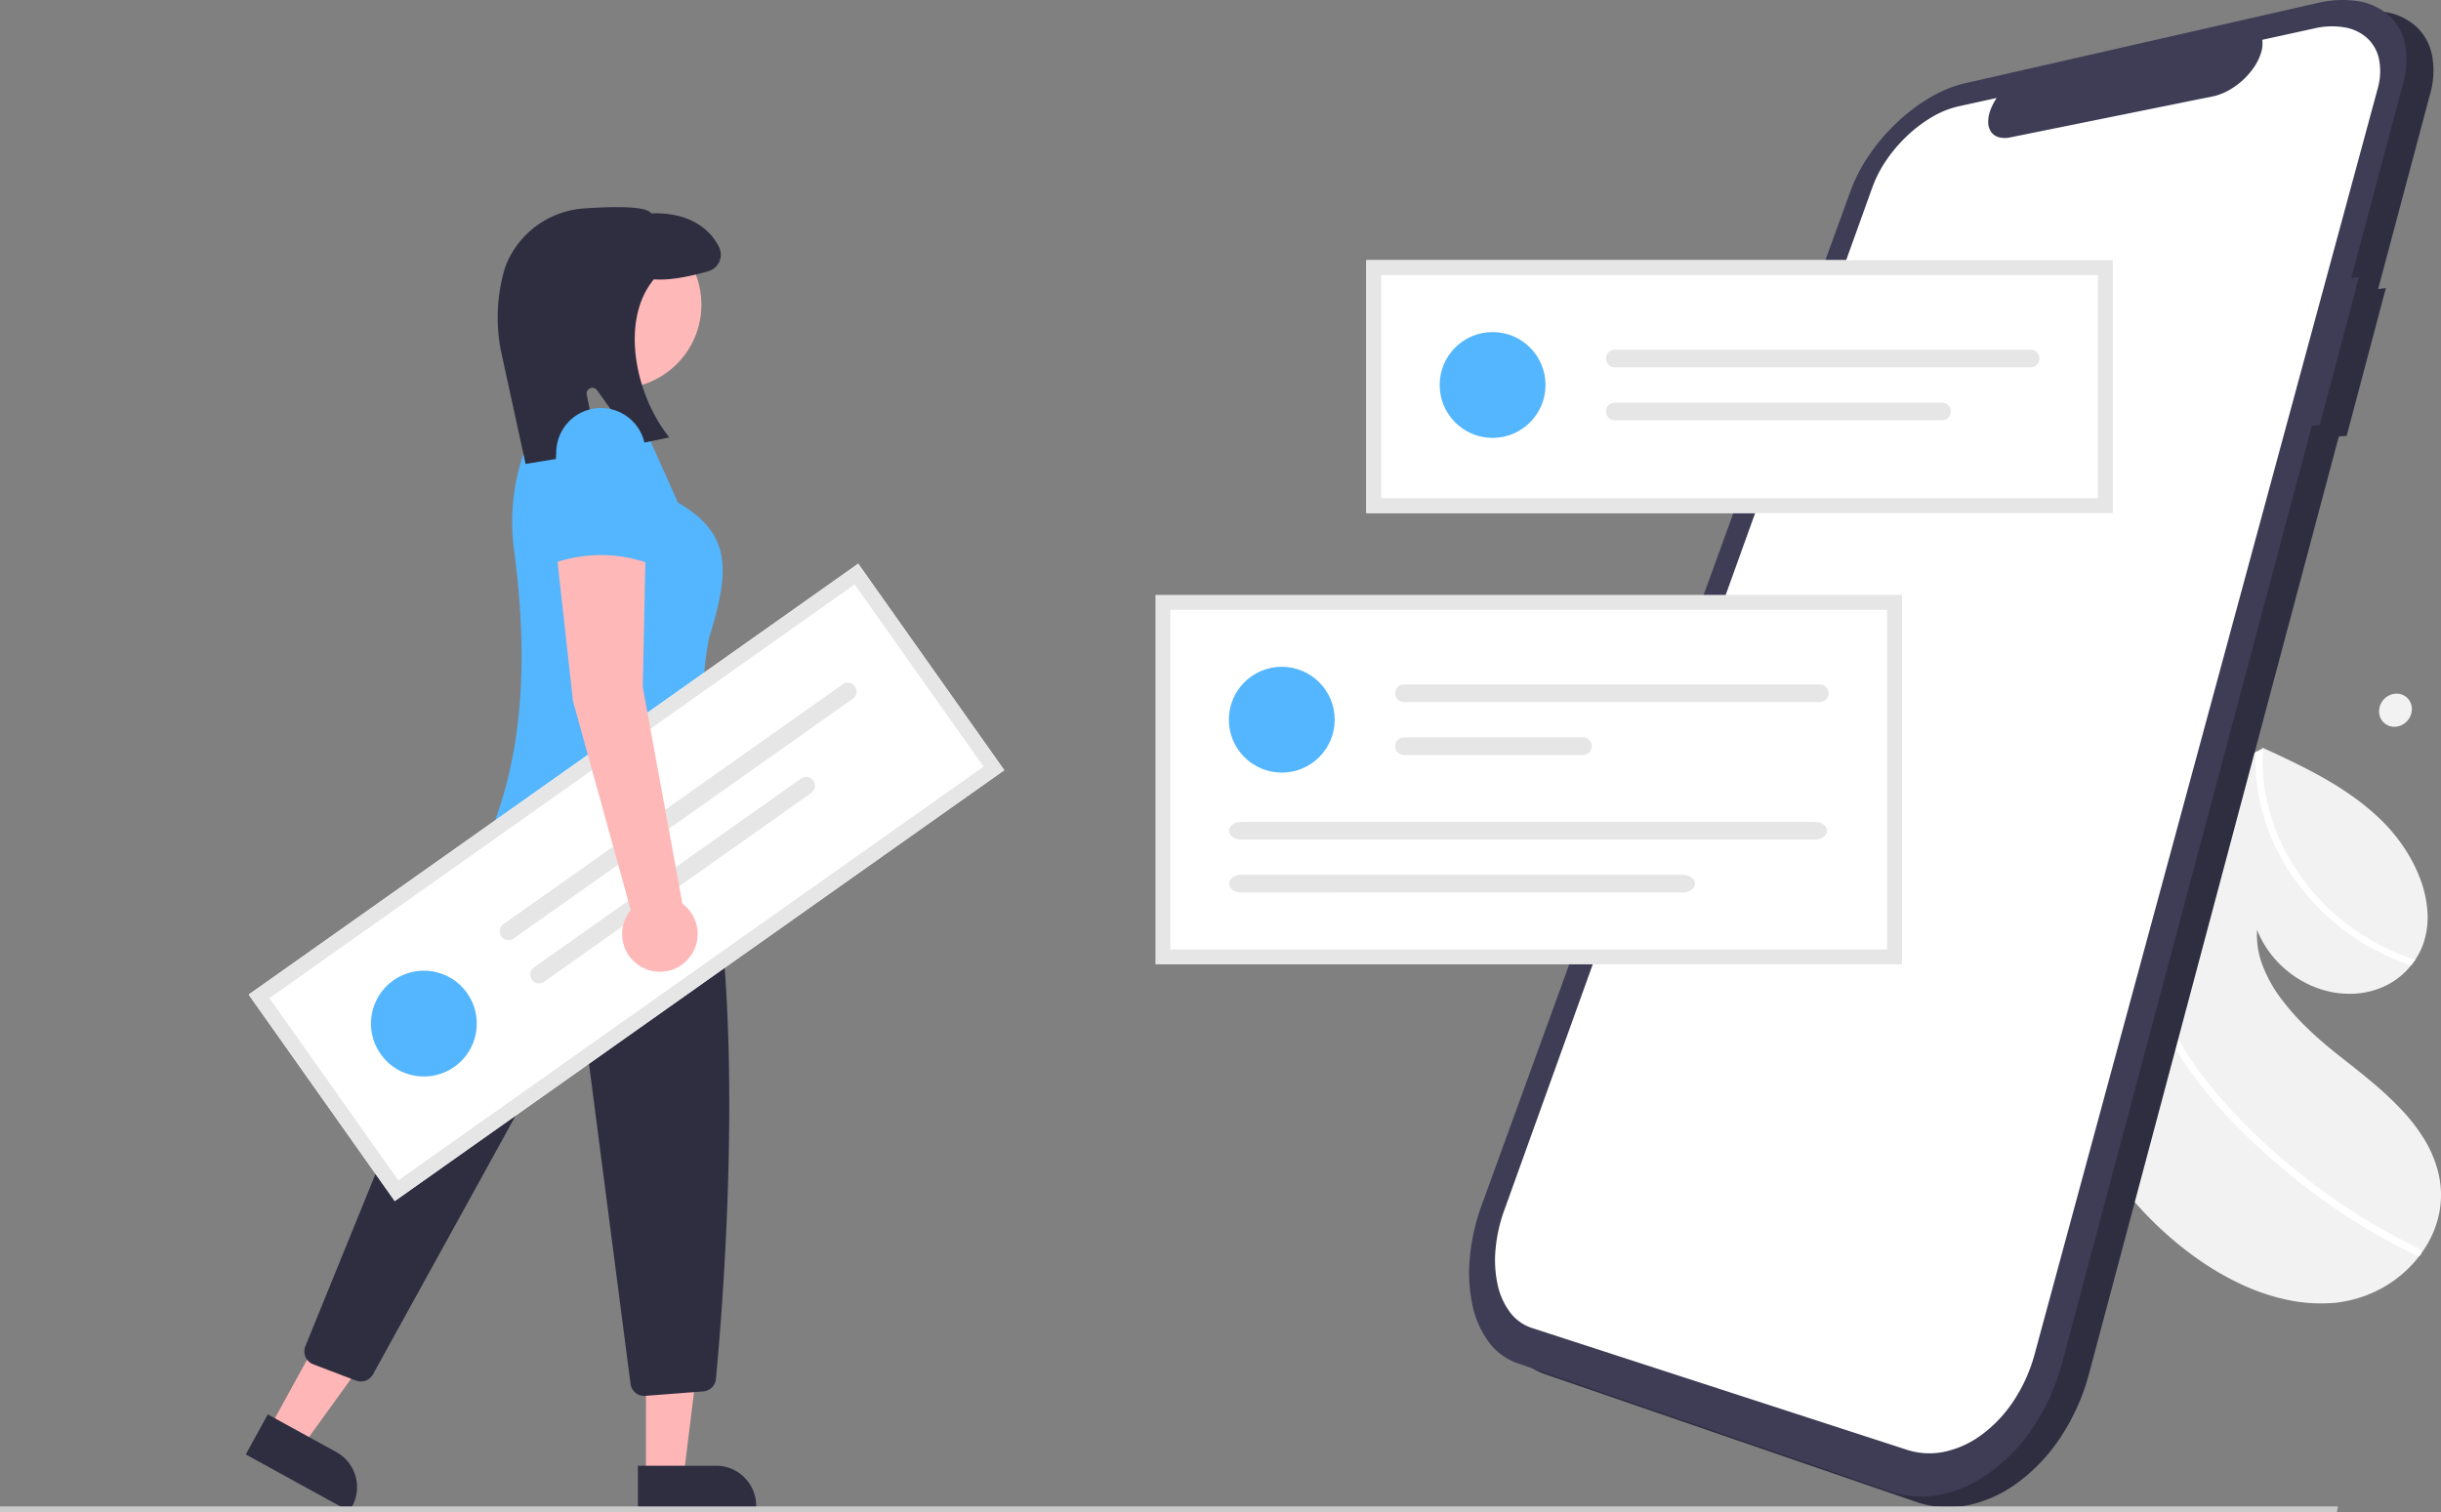 <svg xmlns="http://www.w3.org/2000/svg" data-name="Layer 1" width="905.719" height="561.282" viewBox="0 0 905.719 561.282" xmlns:xlink="http://www.w3.org/1999/xlink"><rect x="0" y="0" width="905.719" height="561.282" fill="#808080" stroke="none"/><path id="bfbd69ed-0a30-4239-a70d-8568b89194ba-140" data-name="Path 3" d="M934.202,609.479q-.303-.384-.6-.769t-.593-.772q-.295-.387-.587-.776t-.582-.783q-.485-11.282-.014-22.365.461-11.004,1.862-21.744,1.385-10.659,3.669-20.989,2.266-10.251,5.402-20.115.357-1.137.728-2.265t.755-2.242q.382-1.119.778-2.228t.803-2.209q3.02-8.237,6.649-16.07,3.603-7.779,7.784-15.127,4.148-7.297,8.845-14.144,4.663-6.796,9.846-13.117l.545-.661.546-.657.548-.654.55-.65.396-.467.4-.465q.201-.232.404-.461t.412-.455l.328-.18.326-.178.325-.178.324-.177.02-.007.02-.01.02-.01.021-.007.131-.071.129-.072.127-.072.123-.072.564-.303.562-.298.562-.297.558-.3-.425-.213-1.069-.532.007-.004q.138.059.273.124t.272.126q.138.064.272.128t.27.131l.103.044.105.045.106.045a.726.726,0,0,1,.102.05.555.555,0,0,0,.092.039l.092.039.092.039.092.039c3.894,1.785,7.798,3.596,11.652,5.496s7.648,3.88,11.339,6.011a121.141,121.141,0,0,1,10.688,6.91,87.69,87.69,0,0,1,9.714,8.144,63.862,63.862,0,0,1,8.552,10.322,56.729,56.729,0,0,1,6.012,11.738,42.014,42.014,0,0,1,2.62,12.266,30.2,30.2,0,0,1-1.67,11.895q-.273.746-.589,1.471t-.674,1.428q-.358.703-.759,1.381t-.841,1.332q-.184.273-.375.54t-.388.53q-.197.263-.399.523t-.408.517a27.209,27.209,0,0,1-9.481,7.573,30.323,30.323,0,0,1-11.851,2.939,34.77,34.77,0,0,1-12.72-1.846,38.025,38.025,0,0,1-12.023-6.744,38.664,38.664,0,0,1-3.495-3.273,38.209,38.209,0,0,1-3.034-3.647,37.304,37.304,0,0,1-2.534-3.963,36,36,0,0,1-1.991-4.222,31.567,31.567,0,0,0,2.049,13.215,50.56,50.56,0,0,0,6.897,12.362,90.088,90.088,0,0,0,10.046,11.242c3.681,3.53,7.592,6.839,11.455,9.887s7.861,6.165,11.733,9.415a131.589,131.589,0,0,1,11.028,10.226,67.022,67.022,0,0,1,8.899,11.481,43.47,43.47,0,0,1,5.343,13.227,34.426,34.426,0,0,1-.165,15.432,36.947,36.947,0,0,1-2.525,7.152,40.388,40.388,0,0,1-3.914,6.573l-.141.189-.141.188-.144.187-.147.186a44.711,44.711,0,0,1-13.594,11.803,45.592,45.592,0,0,1-8.369,3.655,47.1,47.1,0,0,1-9.14,1.967,59.57,59.57,0,0,1-17.665-1.011,78.584,78.584,0,0,1-17.316-5.794,105.262,105.262,0,0,1-16.323-9.511,130.053,130.053,0,0,1-14.702-12.114q-1.832-1.746-3.599-3.557t-3.465-3.682q-1.701-1.872-3.327-3.801T934.202,609.479Z" transform="translate(-147.14 -169.359)" fill="#f2f2f2"/><path id="a2347809-d406-465d-97ee-6d57ebf46a78-141" data-name="Path 4" d="M1029.153,522.333a86.052,86.052,0,0,1-10.501-6.444,86.924,86.924,0,0,1-17.714-16.951,83.761,83.761,0,0,1-6.819-10.126,81.813,81.813,0,0,1-4.488-9.255,77.526,77.526,0,0,1-3.195-9.513,72.924,72.924,0,0,1-1.87-9.621,68.32,68.32,0,0,1-.524-9.585q.007-.271.013-.538t.013-.538q.007-.271.021-.535l.026-.532q-.23.181-.459.366l-.457.371-.455.374-.453.375-.291.241-.292.243-.29.245-.287.245.396-.466.407-.481q.201-.232.404-.461t.412-.455l.328-.18.326-.178.318-.177.324-.177.02-.007.02-.01.02-.01.021-.007.131-.071.13-.072.127-.072.123-.072.564-.303.562-.298.562-.297.562-.298-.44-.218-1.069-.533.007-.004q.138.059.273.124t.272.126q.138.064.272.128t.27.131l.103.044.105.045.106.045a.708.708,0,0,1,.102.05l-.01.17-.012.159-.009.158-.009.16a64.981,64.981,0,0,0,.837,16.145,72.713,72.713,0,0,0,4.779,15.951,79.622,79.622,0,0,0,8.47,15.012,83.981,83.981,0,0,0,11.859,13.308,85.448,85.448,0,0,0,14.46,10.435,83.216,83.216,0,0,0,7.878,3.975,80.639,80.639,0,0,0,8.188,3.076q-.184.273-.375.54t-.388.53q-.197.263-.399.523t-.408.517q-1.61-.533-3.203-1.135t-3.17-1.268q-1.577-.667-3.132-1.4T1029.153,522.333Z" transform="translate(-147.14 -169.359)" fill="#fff"/><path id="fd435d97-ab67-4bbc-9247-61e184ba81ed-142" data-name="Path 5" d="M956.903,562.658q-1.792-2.677-3.384-5.452t-2.974-5.629q-1.383-2.854-2.555-5.78t-2.122-5.903q-.486-1.579-.896-3.169t-.743-3.185q-.333-1.595-.591-3.197t-.436-3.202q-.09-.745-.162-1.494t-.128-1.495q-.056-.748-.094-1.494t-.062-1.49q.357-1.137.728-2.265t.752-2.247q.382-1.119.778-2.228t.805-2.209q-.089.922-.153,1.849t-.101,1.859q-.037.932-.048,1.869t.004,1.877q-.002.513.009,1.025t.027,1.025q.018.512.045,1.025t.061,1.025a65.149,65.149,0,0,0,1.798,11.366,76.157,76.157,0,0,0,3.688,11.054,91.501,91.501,0,0,0,5.312,10.628,110,110,0,0,0,6.659,10.093q3.88,5.246,8.202,10.216t8.972,9.668q4.654,4.693,9.582,9.096t10.019,8.502q5.214,4.208,10.639,8.097t11.027,7.436q5.6,3.546,11.368,6.747t11.667,6.035a1.655,1.655,0,0,1,.481.356,1.719,1.719,0,0,1,.321.49,1.663,1.663,0,0,1,.136.563,1.519,1.519,0,0,1-.076.577,1.233,1.233,0,0,1-.084.233,1.179,1.179,0,0,1-.126.205,1.148,1.148,0,0,1-.163.174,1.13,1.13,0,0,1-.196.134.959.959,0,0,1-.231.072,1,1,0,0,1-.243.013,1.052,1.052,0,0,1-.244-.045,1.12,1.12,0,0,1-.235-.101q-.729-.35-1.457-.702t-1.453-.709q-.726-.357-1.449-.72t-1.446-.737q-6.012-3.089-11.864-6.547t-11.528-7.278q-5.674-3.818-11.143-7.98t-10.707-8.654c-3.373-2.883-6.703-5.864-9.953-8.946s-6.419-6.263-9.47-9.546-5.98-6.665-8.755-10.149S959.322,566.344,956.903,562.658Z" transform="translate(-147.14 -169.359)" fill="#fff"/><path id="e3ba7b84-95ab-4be0-b084-77760c6da15d-143" data-name="Path 1" d="M1032.409,276.243l-2.871.373,19.25-72.249a31.188,31.188,0,0,0,.673-14.853,19.606,19.606,0,0,0-5.987-10.465,22.412,22.412,0,0,0-11.275-5.233,38.793,38.793,0,0,0-15.276.684h0l-130.828,29.794a46.2,46.2,0,0,0-12.961,5.332,67.968,67.968,0,0,0-12.134,9.2,74.168,74.168,0,0,0-10.159,11.847,60.39,60.39,0,0,0-7.016,13.408h0l-136.885,376.499a77.742,77.742,0,0,0-4.4,19.21,58.292,58.292,0,0,0,.839,17.455,35.862,35.862,0,0,0,5.908,13.871,22.537,22.537,0,0,0,10.842,8.178h0l138.228,47.586a35.989,35.989,0,0,0,19.077,1.136,47.784,47.784,0,0,0,18.695-8.609,66.208,66.208,0,0,0,15.782-16.913,79.754,79.754,0,0,0,10.361-23.31h0l92.672-347.808,2.908-.233Z" transform="translate(-147.14 -169.359)" fill="#2f2e41"/><path id="b5993d63-c6a8-428b-8f96-914fd0c3ef98-144" data-name="Path 1" d="M1022.409,272.243l-2.871.373,19.25-72.249a31.188,31.188,0,0,0,.673-14.853,19.606,19.606,0,0,0-5.987-10.465,22.412,22.412,0,0,0-11.275-5.233,38.793,38.793,0,0,0-15.276.684h0l-130.828,29.794a46.2,46.2,0,0,0-12.961,5.332,67.968,67.968,0,0,0-12.134,9.2,74.168,74.168,0,0,0-10.159,11.847,60.39,60.39,0,0,0-7.016,13.408h0l-136.885,376.499a77.742,77.742,0,0,0-4.4,19.21,58.292,58.292,0,0,0,.839,17.455,35.862,35.862,0,0,0,5.908,13.871,22.537,22.537,0,0,0,10.842,8.178h0l138.228,47.586a35.989,35.989,0,0,0,19.077,1.136,47.784,47.784,0,0,0,18.695-8.609,66.208,66.208,0,0,0,15.782-16.913,79.754,79.754,0,0,0,10.361-23.31h0l92.672-347.808,2.908-.233Z" transform="translate(-147.14 -169.359)" fill="#3f3d56"/><path id="f76bb9a3-d246-4a39-a954-55c4fdcd575d-145" data-name="Path 2" d="M1005.766,179.927l-19.231,4.213a11.217,11.217,0,0,1-.485,4.945,20,20,0,0,1-2.579,5.234,27.793,27.793,0,0,1-9.734,8.759q-.7.372-1.395.687t-1.39.572q-.692.257-1.375.454t-1.35.332l-75.19,15.225a8.922,8.922,0,0,1-4.235-.048,5.2,5.2,0,0,1-2.8-1.886,6.206,6.206,0,0,1-1.142-3.38,11.919,11.919,0,0,1,.721-4.549q.2-.589.456-1.186t.558-1.194q.3-.6.655-1.194t.749-1.187l-14.237,3.119a34.194,34.194,0,0,0-9.736,3.94,50.634,50.634,0,0,0-9.156,6.9,55.392,55.392,0,0,0-7.67,8.932,44.984,44.984,0,0,0-5.265,10.107l-136.628,379.771a57.818,57.818,0,0,0-3.246,14.478,43.026,43.026,0,0,0,.737,13.06,26.348,26.348,0,0,0,4.537,10.266,16.72,16.72,0,0,0,8.167,5.935h0l139.245,45.238a27.1,27.1,0,0,0,14.206.637,35.981,35.981,0,0,0,13.81-6.479,49.533,49.533,0,0,0,11.632-12.5,59.489,59.489,0,0,0,7.687-17.178h0l127.226-469.482a23.523,23.523,0,0,0,.577-11.046,14.745,14.745,0,0,0-4.357-7.867,16.61,16.61,0,0,0-8.343-4.021A28.647,28.647,0,0,0,1005.766,179.927Z" transform="translate(-147.14 -169.359)" fill="#fff"/><path d="M931.091,359.791H654.096V265.926H931.091Z" transform="translate(-147.14 -169.359)" fill="#fff"/><rect x="431.495" y="223.561" width="271.474" height="131.596" fill="#fff"/><circle cx="475.597" cy="267.117" r="19.637" fill="#53b6fe"/><path d="M668.089,423.385a3.273,3.273,0,0,0,0,6.546H822.378a3.273,3.273,0,0,0,0-6.546Z" transform="translate(-147.14 -169.359)" fill="#e6e6e6"/><path d="M668.089,443.022a3.273,3.273,0,1,0-.014,6.546H734.48a3.273,3.273,0,1,0,0-6.546Z" transform="translate(-147.14 -169.359)" fill="#e6e6e6"/><path d="M607.676,474.415c-2.49,0-4.515,1.468-4.515,3.273s2.026,3.273,4.515,3.273H820.547c2.49,0,4.515-1.468,4.515-3.273s-2.026-3.273-4.515-3.273Z" transform="translate(-147.14 -169.359)" fill="#e6e6e6"/><path d="M607.676,494.052c-2.49,0-4.515,1.468-4.515,3.273s2.026,3.273,4.515,3.273H771.547c2.49,0,4.515-1.468,4.515-3.273s-2.026-3.273-4.515-3.273Z" transform="translate(-147.14 -169.359)" fill="#e6e6e6"/><path d="M852.87,527.277H575.874V390.16H852.87Zm-271.474-5.522H847.349V395.681H581.396Z" transform="translate(-147.14 -169.359)" fill="#e6e6e6"/><circle cx="553.819" cy="142.883" r="19.637" fill="#53b6fe"/><path d="M746.31,299.151a3.273,3.273,0,0,0,0,6.546H900.599a3.273,3.273,0,0,0,0-6.546Z" transform="translate(-147.14 -169.359)" fill="#e6e6e6"/><path d="M746.31,318.788a3.273,3.273,0,1,0-.014,6.546H867.701a3.273,3.273,0,1,0,0-6.546Z" transform="translate(-147.14 -169.359)" fill="#e6e6e6"/><path d="M931.091,359.791H654.096V265.926H931.091Zm-271.474-5.522H925.57V271.447H659.617Z" transform="translate(-147.14 -169.359)" fill="#e6e6e6"/><polygon points="239.685 547.988 253.648 547.988 260.291 494.129 239.682 494.13 239.685 547.988" fill="#ffb6b6"/><path d="M383.833,713.357h43.884a0,0,0,0,1,0,0v16.955a0,0,0,0,1,0,0H398.72a14.887,14.887,0,0,1-14.887-14.887v-2.068A0,0,0,0,1,383.833,713.357Z" transform="translate(664.444 1274.292) rotate(179.997)" fill="#2f2e41"/><polygon points="100.06 529.892 112.296 536.619 144.066 492.624 126.007 482.696 100.06 529.892" fill="#ffb6b6"/><path d="M239.702,703.836h43.884a0,0,0,0,1,0,0v16.955a0,0,0,0,1,0,0H254.589a14.887,14.887,0,0,1-14.887-14.887V703.836A0,0,0,0,1,239.702,703.836Z" transform="translate(0.612 1293.205) rotate(-151.199)" fill="#2f2e41"/><path d="M386.173,687.453a5.125,5.125,0,0,1-5.078-4.466L363.633,548.423a2.847,2.847,0,0,0-5.317-1.009L285.538,679.453a5.153,5.153,0,0,1-6.313,2.317l-15.863-6.044a5.125,5.125,0,0,1-2.922-6.721l50.415-123.846a3.948,3.948,0,0,0,.257-.981c6.828-52.851,24.202-79.727,29.364-86.706a3.969,3.969,0,0,0,.565-3.614l-.71-2.129a5.123,5.123,0,0,1,.986-4.985c18.6-21.186,51.02-9.625,51.346-9.506l.162.06.102.139c36.352,49.854,22.912,211.781,19.848,243.735a5.111,5.111,0,0,1-4.708,4.613l-21.496,1.655C386.437,687.449,386.305,687.453,386.173,687.453Z" transform="translate(-147.14 -169.359)" fill="#2f2e41"/><circle cx="229.176" cy="113.113" r="31.075" fill="#ffb8b8"/><path d="M328.274,480.208l91.44,8.322c-7.972-27.72-15.276-55.343-9.322-82.866,7.56-24.572,8.263-38.184-11.681-49.756l-13.466-30.039-24.371-.886L348.991,321.726a78.256,78.256,0,0,0-11.108,51.75C343.049,412.655,341.654,449.01,328.274,480.208Z" transform="translate(-147.14 -169.359)" fill="#53b6fe"/><path d="M342.154,341.541l-9.198-42.215a64.257,64.257,0,0,1,1.405-30.069,24.652,24.652,0,0,1,1.117-2.936A33.758,33.758,0,0,1,364.064,246.707c20.903-1.444,23.972.76,24.728,1.847,11.812-.477,20.971,4.086,25.15,12.531a6.381,6.381,0,0,1-3.984,8.936c-5.838,1.683-14.043,3.553-20.196,3.003-12.335,14.795-7.292,41.902,5.222,58.053l.492.635-12.399,2.541-14.408-20.065a2.134,2.134,0,0,0-3.824,1.675l4.375,21.251Z" transform="translate(-147.14 -169.359)" fill="#2f2e41"/><polygon points="867.081 561.282 0 561.282 0 559.101 867.476 559.101 867.081 561.282" fill="#cacaca"/><path d="M519.772,455.212,293.611,615.144l-54.196-76.639L465.576,378.573Z" transform="translate(-147.14 -169.359)" fill="#fff"/><circle cx="304.42" cy="549.263" r="19.637" transform="translate(-408.405 107.209) rotate(-35.266)" fill="#53b6fe"/><path d="M333.89,512.389a3.273,3.273,0,0,0,3.779,5.344l125.973-89.083a3.273,3.273,0,0,0-3.779-5.344Z" transform="translate(-147.14 -169.359)" fill="#e6e6e6"/><path d="M345.228,528.422a3.273,3.273,0,0,0,3.768,5.352l.011-.008L448.12,463.678a3.273,3.273,0,1,0-3.779-5.344Z" transform="translate(-147.14 -169.359)" fill="#e6e6e6"/><path d="M519.772,455.212,293.611,615.144l-54.196-76.639L465.576,378.573ZM294.931,607.447,512.076,453.892l-47.82-67.623L247.112,539.825Z" transform="translate(-147.14 -169.359)" fill="#e6e6e6"/><path id="ecbdc040-0b9a-4be9-8952-5ef77de340c4-146" data-name="Ellipse 1" d="M1036.187,426.818a5.786,5.786,0,0,1,2.348.4,5.541,5.541,0,0,1,1.887,1.255,5.609,5.609,0,0,1,1.234,1.915,5.958,5.958,0,0,1,.39,2.382,6.439,6.439,0,0,1-.571,2.412,6.756,6.756,0,0,1-1.384,2,6.678,6.678,0,0,1-1.99,1.372,6.254,6.254,0,0,1-2.389.546,5.779,5.779,0,0,1-2.346-.421,5.539,5.539,0,0,1-1.875-1.265,5.613,5.613,0,0,1-1.22-1.916,5.962,5.962,0,0,1-.38-2.371,6.441,6.441,0,0,1,.569-2.4,6.756,6.756,0,0,1,1.372-1.982,6.681,6.681,0,0,1,1.976-1.373A6.261,6.261,0,0,1,1036.187,426.818Z" transform="translate(-147.14 -169.359)" fill="#f2f2f2"/><path d="M400.346,504.779l-14.707-80.398,1.036-49.72-33.147-1.036,6.215,55.935,21.432,77.563a14.007,14.007,0,1,0,19.171-2.345Z" transform="translate(-147.14 -169.359)" fill="#ffb8b8"/><path d="M351.457,378.804a52.381,52.381,0,0,1,37.29,0L386.675,337.371a16.573,16.573,0,0,0-16.573-16.573h0a16.573,16.573,0,0,0-16.573,16.573Z" transform="translate(-147.14 -169.359)" fill="#53b6fe"/></svg>